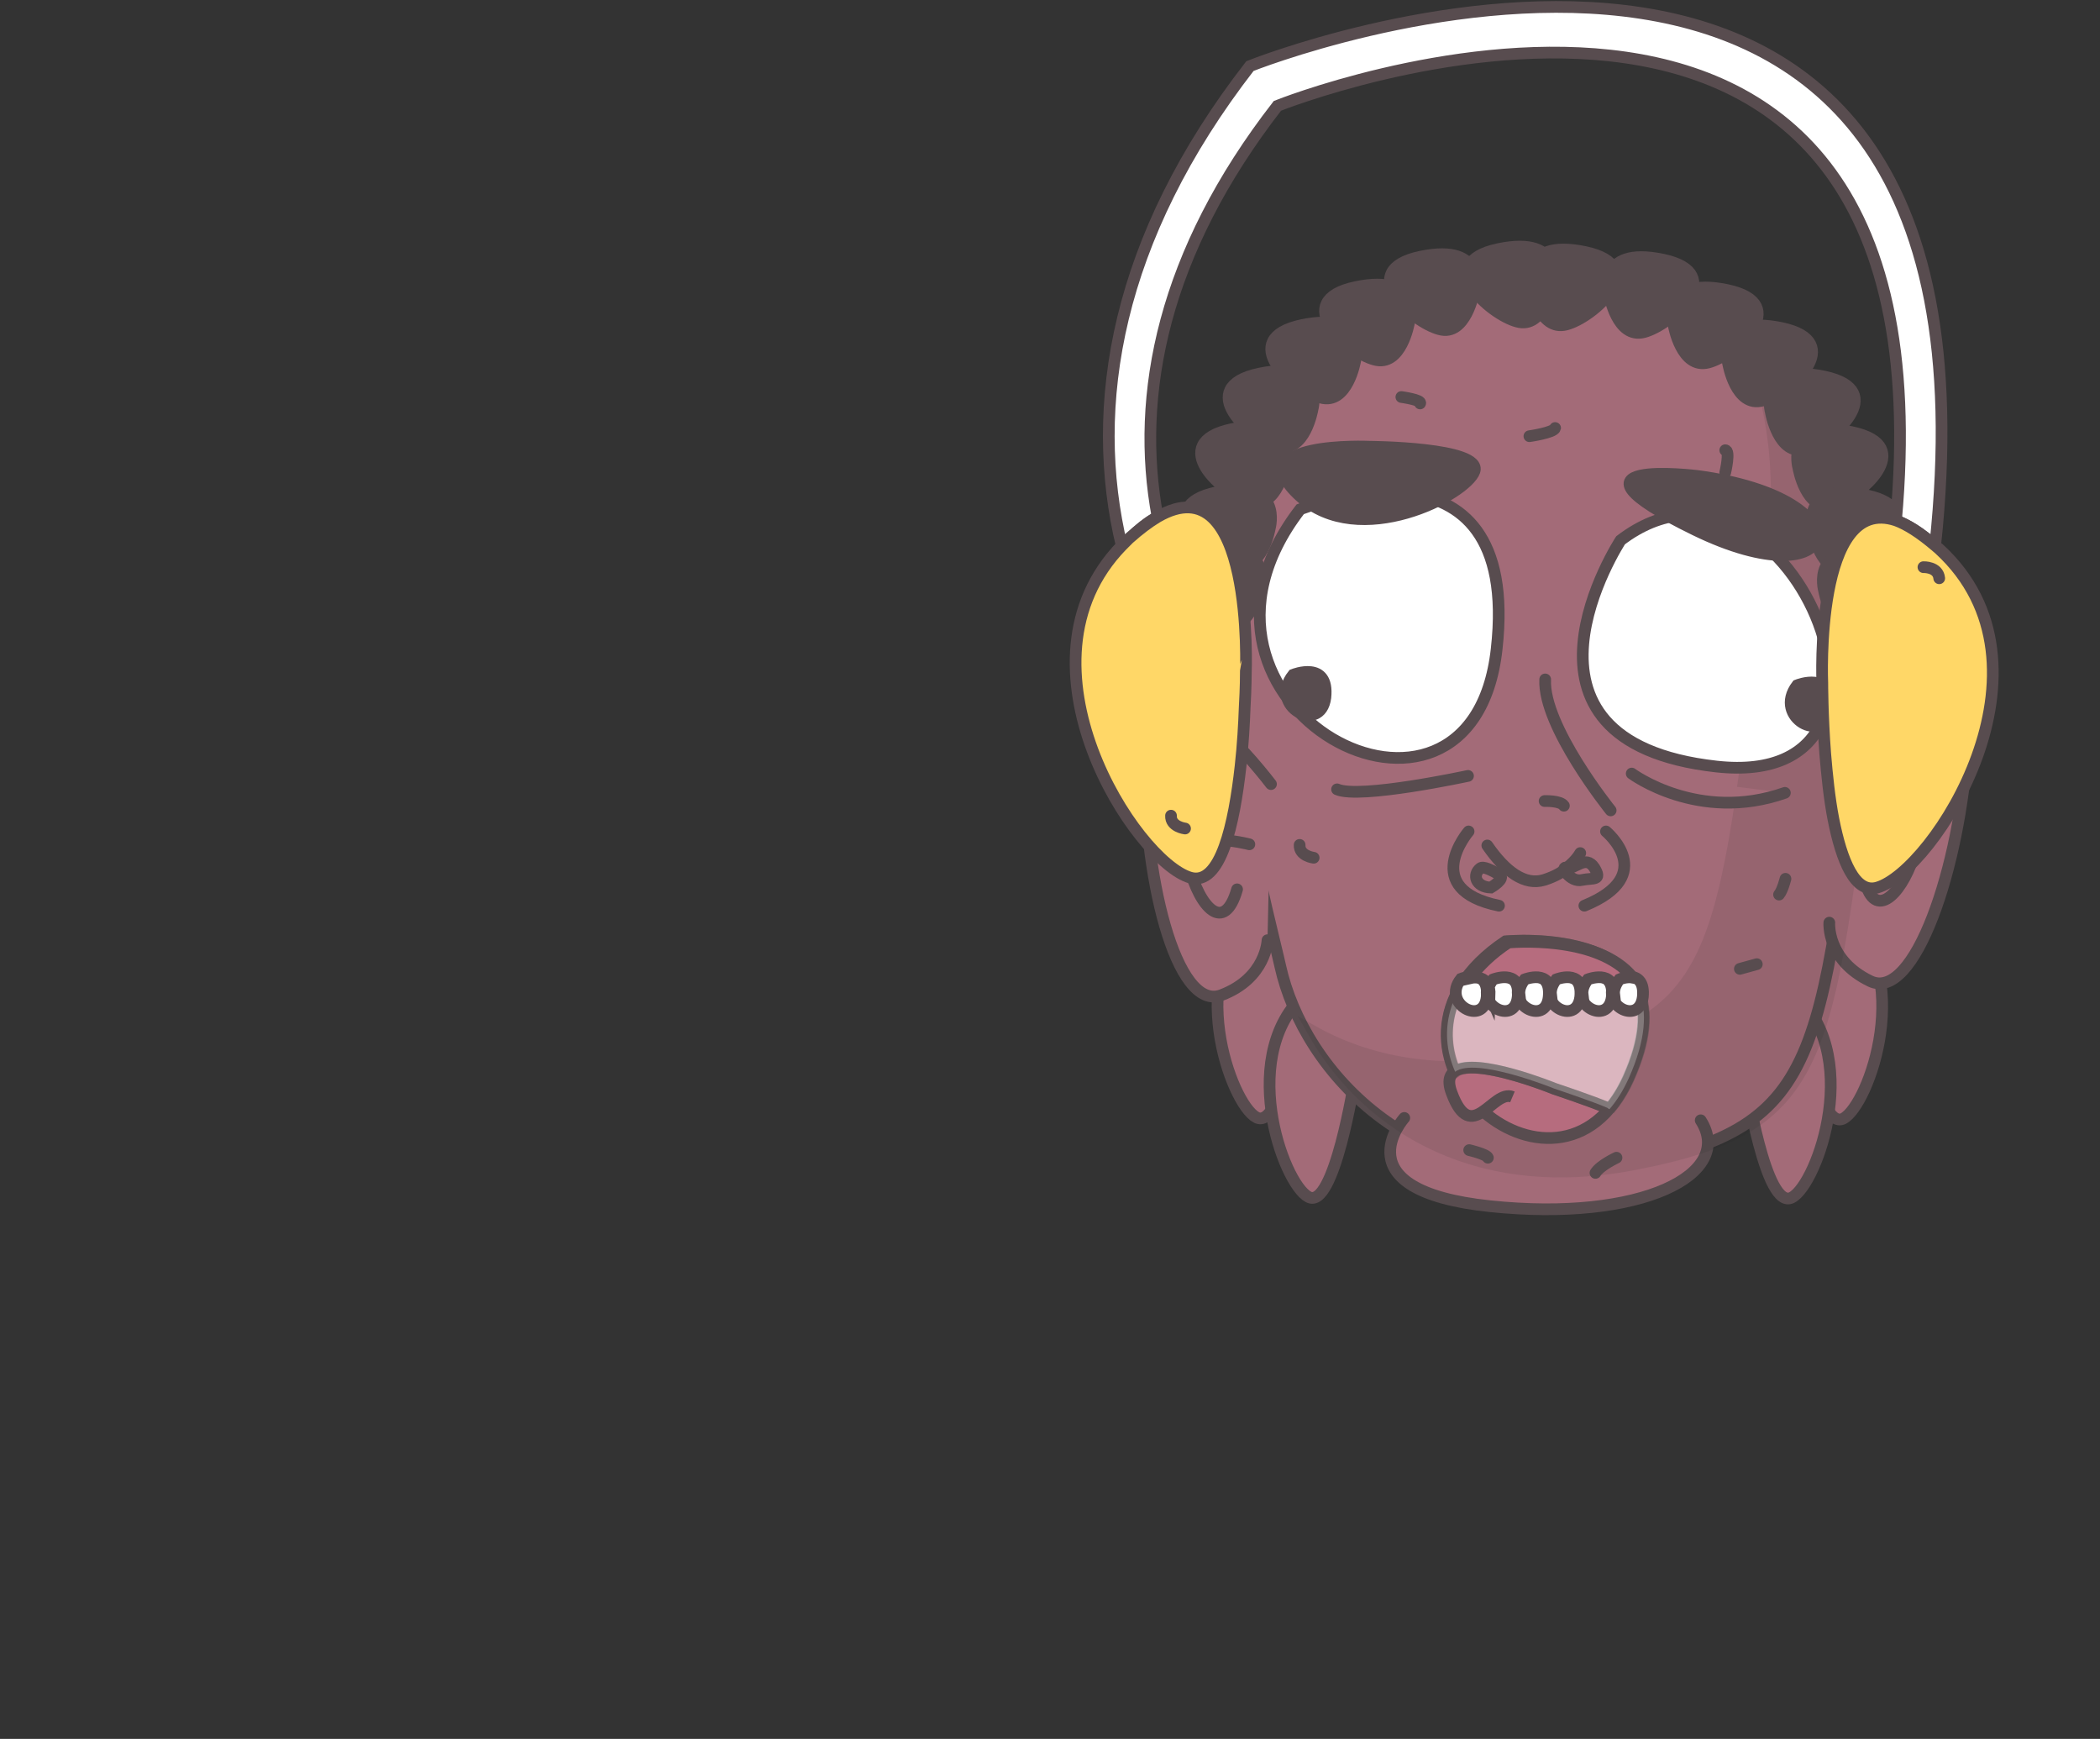 <?xml version="1.0" encoding="utf-8"?>
<!-- Generator: Adobe Illustrator 22.1.0, SVG Export Plug-In . SVG Version: 6.00 Build 0)  -->
<svg version="1.1" id="Layer_1" xmlns="http://www.w3.org/2000/svg" xmlns:xlink="http://www.w3.org/1999/xlink" x="0px" y="0px"
	 viewBox="0 0 359.2 297.4" style="enable-background:new 0 0 359.2 297.4;" xml:space="preserve">
<rect x="0" y="0" width="359.2" height="297.4" fill="#333333" stroke="none"/>
<style type="text/css">
	.st0{fill:#A36B78;stroke:#584C4F;stroke-width:2;stroke-linecap:round;stroke-miterlimit:10;}
	.st1{opacity:0.1;enable-background:new    ;}
	.st2{fill:#231F20;stroke:#231F20;stroke-width:2;stroke-miterlimit:10;}
	.st3{fill:#FFFFFF;stroke:#584C4F;stroke-width:2;stroke-linecap:round;stroke-miterlimit:10;}
	.st4{fill:#584C4F;stroke:#584C4F;stroke-width:2;stroke-linecap:round;stroke-miterlimit:10;}
	.st5{fill:none;stroke:#584C4F;stroke-width:2;stroke-linecap:round;stroke-miterlimit:10;}
	.st6{fill:#FFD767;stroke:#584C4F;stroke-width:2;stroke-miterlimit:10;}
	.st7{fill:#B66C7E;stroke:#584C4F;stroke-width:2;stroke-miterlimit:10;}
	.st8{opacity:0.5;fill:#FFFFFF;stroke:#584C4F;stroke-width:2;stroke-miterlimit:10;enable-background:new    ;}
</style>
<g id="Layer_5">
</g>
<g id="Layer_3">
</g>
<g>
	<path id="XMLID_37183_" class="st0" d="M222.8,171c0,0,4.8-25.5-7.8-15.2s-4.5,33-0.1,35.3C219.4,193.5,222.8,171,222.8,171z"/>
	<path id="XMLID_37182_" class="st0" d="M231.7,184.6c0,0,4.8-25.5-7.8-15.2s-4.5,33-0.1,35.3C228.2,207.1,231.7,184.6,231.7,184.6z
		"/>
	<path id="XMLID_37181_" class="st0" d="M307.4,171.2c0,0-4.8-25.5,7.8-15.2c12.6,10.3,4.5,33,0.1,35.3
		C310.9,193.6,307.4,171.2,307.4,171.2z"/>
	<path id="XMLID_37180_" class="st0" d="M298.6,184.7c0,0-4.8-25.5,7.8-15.2c12.6,10.3,4.5,33,0.1,35.3
		C302,207.2,298.6,184.7,298.6,184.7z"/>
	<g id="XMLID_37165_">
		<g id="XMLID_37166_">
			<path id="XMLID_37179_" class="st0" d="M265.6,44.3c0,0,63,4,54.2,70.1c-8.8,66.1-6.4,78.2-41.9,84.9s-55-16.4-58.9-34
				S186.7,53,265.6,44.3z"/>
			<path id="XMLID_37178_" class="st0" d="M240.2,191.2c0,0-11.2,12.4,14.7,15.1c25.9,2.7,41.9-5.5,36-14.7"/>
			<path id="XMLID_37177_" class="st0" d="M314.6,131.2c0,0,23.3-25.9,22-4.3s-9.2,44.5-16.7,40.9c-7.5-3.6-7-10-7-10"/>
			<path id="XMLID_37176_" class="st0" d="M321.3,133.3c0,0,9.3-12,10.8-5.8"/>
			<path id="XMLID_37175_" class="st0" d="M317.4,141.9c0,0,12.3-2.1,9.9,4.7c-2.3,6.8-7,11.1-8.5,3.2"/>
			<g id="XMLID_37171_">
				<path id="XMLID_37174_" class="st0" d="M217.4,134.1c0,0-21-27.8-21.6-6.1c-0.5,21.7,5.4,45.1,13.1,42.2
					c7.7-2.9,7.9-9.4,7.9-9.4"/>
				<path id="XMLID_37173_" class="st0" d="M210.6,135.5c0,0-8.2-12.7-10.2-6.7"/>
				<path id="XMLID_37172_" class="st0" d="M213.7,144.4c0,0-12.1-3.2-10.3,3.8c1.8,7,6,11.6,8.2,3.9"/>
			</g>
			<g class="st1">
				<path class="st2" d="M296.4,54c5.9,10.1,9.1,23.8,6.7,42.4c-8.8,66.1-6.4,78.2-41.9,84.9c-15.1,2.9-27.3,0.3-36.6-4.9
					c8.2,14.6,26.2,28.1,54.5,22.8c35.5-6.7,33.1-18.9,41.9-84.9C325.5,80.7,311.3,63.1,296.4,54z"/>
			</g>
		</g>
	</g>
	<g>
		<path id="XMLID_37164_" class="st0" d="M275.5,138.6c0,0-11.6-14.4-11.2-22.4"/>
		<g id="XMLID_37162_">
			<path id="XMLID_37163_" class="st0" d="M254.4,144.6c3.1,4.5,6.4,6.9,9.7,5.9c1.9-0.6,3.3-1.4,4.3-2.4c0.9-0.8,1.5-1.5,1.9-2.2"
				/>
		</g>
		<g id="XMLID_37156_">
			<path id="XMLID_37161_" class="st0" d="M251.2,142.2c0,0-8.5,9.9,5.2,12.7"/>
			<path id="XMLID_37160_" class="st0" d="M274.7,142.2c0,0,9.1,7.5-3.7,12.7"/>
			<path id="XMLID_37159_" class="st0" d="M268,148.4c1.3,0.4,3.2-2.3,4.7,0c1.4,2.3-0.2,1.7-2.1,2.1C268.6,151,266.7,148,268,148.4
				z"/>
			<path id="XMLID_37158_" class="st0" d="M255,151.8c-2.6-0.1-3.2-2.2-1.8-3.3c0.5-0.4,1.9,0.3,3.3,1.1
				C257.6,150.3,255,151.8,255,151.8z"/>
			<path id="XMLID_37157_" class="st0" d="M264.2,137c0,0,2.7-0.1,3.3,0.8"/>
		</g>
	</g>
	<path id="XMLID_37155_" class="st0" d="M279.1,132.3c0,0,11.4,8.5,26.2,3.3"/>
	<path id="XMLID_37154_" class="st0" d="M251.1,132.7c0,0-18.5,4-22.4,2.3"/>
	<path id="XMLID_37153_" class="st3" d="M222.4,87.1c0,0,38-15.2,33.6,23.9C251.7,150,196.4,120.8,222.4,87.1z"/>
	<path id="XMLID_37152_" class="st3" d="M277.2,92.4c0,0-22.5,34.4,16.4,38.7S305.4,71,277.2,92.4z"/>
	<path id="XMLID_37151_" class="st4" d="M221.2,115.4c0,0,6.2-2.5,5.5,3.9C225.9,125.6,216.9,120.8,221.2,115.4z"/>
	<path id="XMLID_37150_" class="st4" d="M307.4,117.2c0,0,6.2-2.5,5.5,3.9C312.2,127.5,303.2,122.7,307.4,117.2z"/>
	<path id="XMLID_37149_" class="st4" d="M234.2,76.4c0,0-22.2-1-11.9,8.4c10.2,9.4,28.5-0.2,29.9-4.2
		C253.6,76.5,234.2,76.4,234.2,76.4z"/>
	<path id="XMLID_37148_" class="st4" d="M290.3,81.4c0,0-25.8-3.2-0.4,9.2S319.8,85.3,290.3,81.4z"/>
	<path id="XMLID_37147_" class="st4" d="M265.4,48.7c0,0,2.4-8.5-9.1-6.1c-11.4,2.4-1.4,11.2,3.2,12.4
		C264.1,56.3,265.4,48.7,265.4,48.7z"/>
	<path id="XMLID_37146_" class="st4" d="M252.1,50c0,0,2.4-8.5-9.1-6.1c-11.4,2.4-1.4,11.2,3.2,12.4C250.7,57.6,252.1,50,252.1,50z"
		/>
	<path id="XMLID_37145_" class="st4" d="M262,49.2c0,0-2.4-8.5,9.1-6.1c11.4,2.4,1.4,11.2-3.2,12.4S262,49.2,262,49.2z"/>
	<path id="XMLID_37144_" class="st4" d="M275.3,50.5c0,0-2.4-8.5,9.1-6.1c11.4,2.4,1.4,11.2-3.2,12.4S275.3,50.5,275.3,50.5z"/>
	<path id="XMLID_37143_" class="st4" d="M241,55.2c0,0,2.4-8.5-9.1-6.1c-11.4,2.4-1.4,11.2,3.2,12.4C239.7,62.8,241,55.2,241,55.2z"
		/>
	<path id="XMLID_37142_" class="st4" d="M231.8,61.7c0,0,2.4-8.5-9.1-6.1c-11.4,2.4-1.4,11.2,3.2,12.4
		C230.5,69.3,231.8,61.7,231.8,61.7z"/>
	<path id="XMLID_37141_" class="st4" d="M224.5,70c0,0,2.4-8.5-9.1-6.1c-11.4,2.4-1.4,11.2,3.2,12.4C223.2,77.6,224.5,70,224.5,70z"
		/>
	<path id="XMLID_37140_" class="st4" d="M219.8,79.5c0,0,2.4-8.5-9.1-6.1c-11.4,2.4-1.4,11.2,3.2,12.4
		C218.5,87.1,219.8,79.5,219.8,79.5z"/>
	<path id="XMLID_37139_" class="st4" d="M217.2,90.3c0,0,2.4-8.5-9.1-6.1c-11.4,2.4-1.4,11.2,3.2,12.4
		C215.9,97.9,217.2,90.3,217.2,90.3z"/>
	<path id="XMLID_37138_" class="st4" d="M215.4,100.4c0,0,2.4-8.5-9.1-6.1s-1.4,11.2,3.2,12.4C214.1,108,215.4,100.4,215.4,100.4z"
		/>
	<path id="XMLID_37137_" class="st4" d="M286.3,55.7c0,0-2.4-8.5,9.1-6.1c11.4,2.4,1.4,11.2-3.2,12.4S286.3,55.7,286.3,55.7z"/>
	<path id="XMLID_37136_" class="st4" d="M295.6,62.2c0,0-2.4-8.5,9.1-6.1c11.4,2.4,1.4,11.2-3.2,12.4
		C296.9,69.8,295.6,62.2,295.6,62.2z"/>
	<path id="XMLID_37135_" class="st4" d="M302.9,70.5c0,0-2.4-8.5,9.1-6.1c11.4,2.4,1.4,11.2-3.2,12.4
		C304.2,78.1,302.9,70.5,302.9,70.5z"/>
	<path id="XMLID_37134_" class="st4" d="M307.6,80c0,0-2.4-8.5,9.1-6.1s1.4,11.2-3.2,12.4C308.9,87.6,307.6,80,307.6,80z"/>
	<path id="XMLID_37133_" class="st4" d="M310.1,90.8c0,0-2.4-8.5,9.1-6.1c11.4,2.4,1.4,11.2-3.2,12.4
		C311.4,98.4,310.1,90.8,310.1,90.8z"/>
	<path id="XMLID_37132_" class="st4" d="M312,101c0,0-2.4-8.5,9.1-6.1c11.4,2.4,1.4,11.2-3.2,12.4C313.3,108.5,312,101,312,101z"/>
	<g id="XMLID_15457_">
		<path id="XMLID_37116_" class="st5" d="M224.7,146.7c0,0-2.5-0.3-2.4-2.2"/>
		<path id="XMLID_15466_" class="st5" d="M305.4,150.3c0,0-0.5,2-1.1,2.7"/>
		<path id="XMLID_15465_" class="st5" d="M295.1,80.8c0,0,0.9-3.8,0-3.8"/>
		<path id="XMLID_15464_" class="st5" d="M239.7,67.9c0,0,3.6,0.5,3.2,1.1"/>
		<path id="XMLID_15463_" class="st5" d="M261.6,74.6c0,0,4.2-0.6,4.4-1.4"/>
		<path id="XMLID_15462_" class="st5" d="M251.3,196.7c0,0,3,0.7,3.2,1.3"/>
		<path id="XMLID_15461_" class="st5" d="M276.5,198c0,0-2.8,1.3-3.6,2.6"/>
		<path id="XMLID_15460_" class="st5" d="M248.4,131.3"/>
		<path id="XMLID_15459_" class="st5" d="M268.2,133.6"/>
		<line id="XMLID_15458_" class="st5" x1="297.6" y1="165.7" x2="300.5" y2="164.9"/>
	</g>
</g>
<g>
	<path class="st3" d="M198,88.4c-3.9-20.9,1-45.2,20.5-70.3c0,0,116.5-46.6,105.8,71c1.9,0.6,4.2,2,6.7,4.3
		c14.4-134.7-117.2-82.1-117.2-82.1c-22.9,29.5-27.7,58.1-21.9,82.2c0.4-0.4,0.8-0.8,1.2-1.2C194.9,90.4,196.5,89.2,198,88.4z"/>
	<g>
		<path class="st6" d="M198,88.4c-1.5,0.9-3.1,2.1-4.9,3.7c-0.4,0.4-0.8,0.8-1.2,1.2c-19.7,20.3,2.4,54.1,11.7,56.8
			c5.2,1.5,7.5-9.2,8.6-19.1c0.4-3.6,0.6-7.2,0.7-10c0.2-3.5,0.2-5.9,0.2-5.9S214.6,78.8,198,88.4z"/>
		<path class="st6" d="M331.7,93.9c-0.2-0.2-0.5-0.4-0.7-0.6c-2.6-2.2-4.8-3.6-6.7-4.3c-14-4.6-12.6,27.8-12.6,27.8s0,5.5,0.5,12.1
			c0.3,3.6,0.7,7.6,1.4,11.2c1.4,7.1,3.7,12.8,7.5,11.7C330.6,149.1,353.6,114,331.7,93.9z"/>
	</g>
	<path id="XMLID_15456_" class="st5" d="M202.7,141.7c0,0-2.5-0.3-2.4-2.2"/>
	<path id="XMLID_15455_" class="st5" d="M329,97c0,0,2.5-0.1,2.7,1.9"/>
</g>
<g id="XMLID_25_">
	<path id="XMLID_36_" class="st7" d="M257.5,161c0,0,32.9-3.2,21,23.4C266.6,211,229.9,179.5,257.5,161z"/>
	<path id="XMLID_35_" class="st7" d="M258.7,187.6c-3.3-1.4-7,8.5-10.4-0.7c-3.5-9.3,17.5-0.7,17.5-0.7s6.6,2.2,9.1,3.3"/>
	<path id="XMLID_34_" class="st8" d="M275.3,189.7c1.2-1.4,2.3-3.1,3.3-5.3c11.9-26.6-21-23.4-21-23.4c-10.3,6.9-11.7,15.5-8.7,22.3
		c3.5-2.6,17,2.9,17,2.9s6.6,2.2,9.1,3.3"/>
	<g id="XMLID_27_">
		<path id="XMLID_33_" class="st3" d="M249.9,167.4c0,0,4.9-2,4.4,3.1C253.8,175.6,246.5,171.7,249.9,167.4z"/>
		<path id="XMLID_32_" class="st3" d="M255.2,167.4c0,0,4.9-2,4.4,3.1C259.1,175.6,251.8,171.7,255.2,167.4z"/>
		<path id="XMLID_31_" class="st3" d="M260.5,167.4c0,0,4.9-2,4.4,3.1C264.4,175.6,257.1,171.7,260.5,167.4z"/>
		<path id="XMLID_30_" class="st3" d="M265.9,167.4c0,0,4.9-2,4.4,3.1C269.7,175.6,262.5,171.7,265.9,167.4z"/>
		<path id="XMLID_29_" class="st3" d="M271.3,167.4c0,0,4.9-2,4.4,3.1C275.1,175.6,267.9,171.7,271.3,167.4z"/>
		<path id="XMLID_28_" class="st3" d="M276.6,167.4c0,0,4.9-2,4.4,3.1C280.4,175.6,273.2,171.7,276.6,167.4z"/>
	</g>
	<path id="XMLID_26_" class="st7" d="M255.4,167.5c0,0,4.6-1.8,4.4,2.6h0.1c-0.1-0.8,0.2-1.7,0.9-2.6c0,0,4.6-1.8,4.4,2.6h0.1
		c-0.1-0.8,0.2-1.7,0.9-2.6c0,0,4.5-1.8,4.4,2.6h0.1c-0.1-0.8,0.2-1.7,0.9-2.6c0,0,4.6-1.8,4.4,2.6h0.1c-0.1-0.8,0.2-1.7,0.9-2.6
		c0,0,1.1-0.5,2.3-0.3c-6-7.5-21.3-6-21.3-6c-2.9,1.9-5,4-6.6,6.1c1.3-0.3,3.5-0.2,3.4,2.9l0,0C254.4,169.3,254.6,168.5,255.4,167.5
		z"/>
</g>
</svg>
